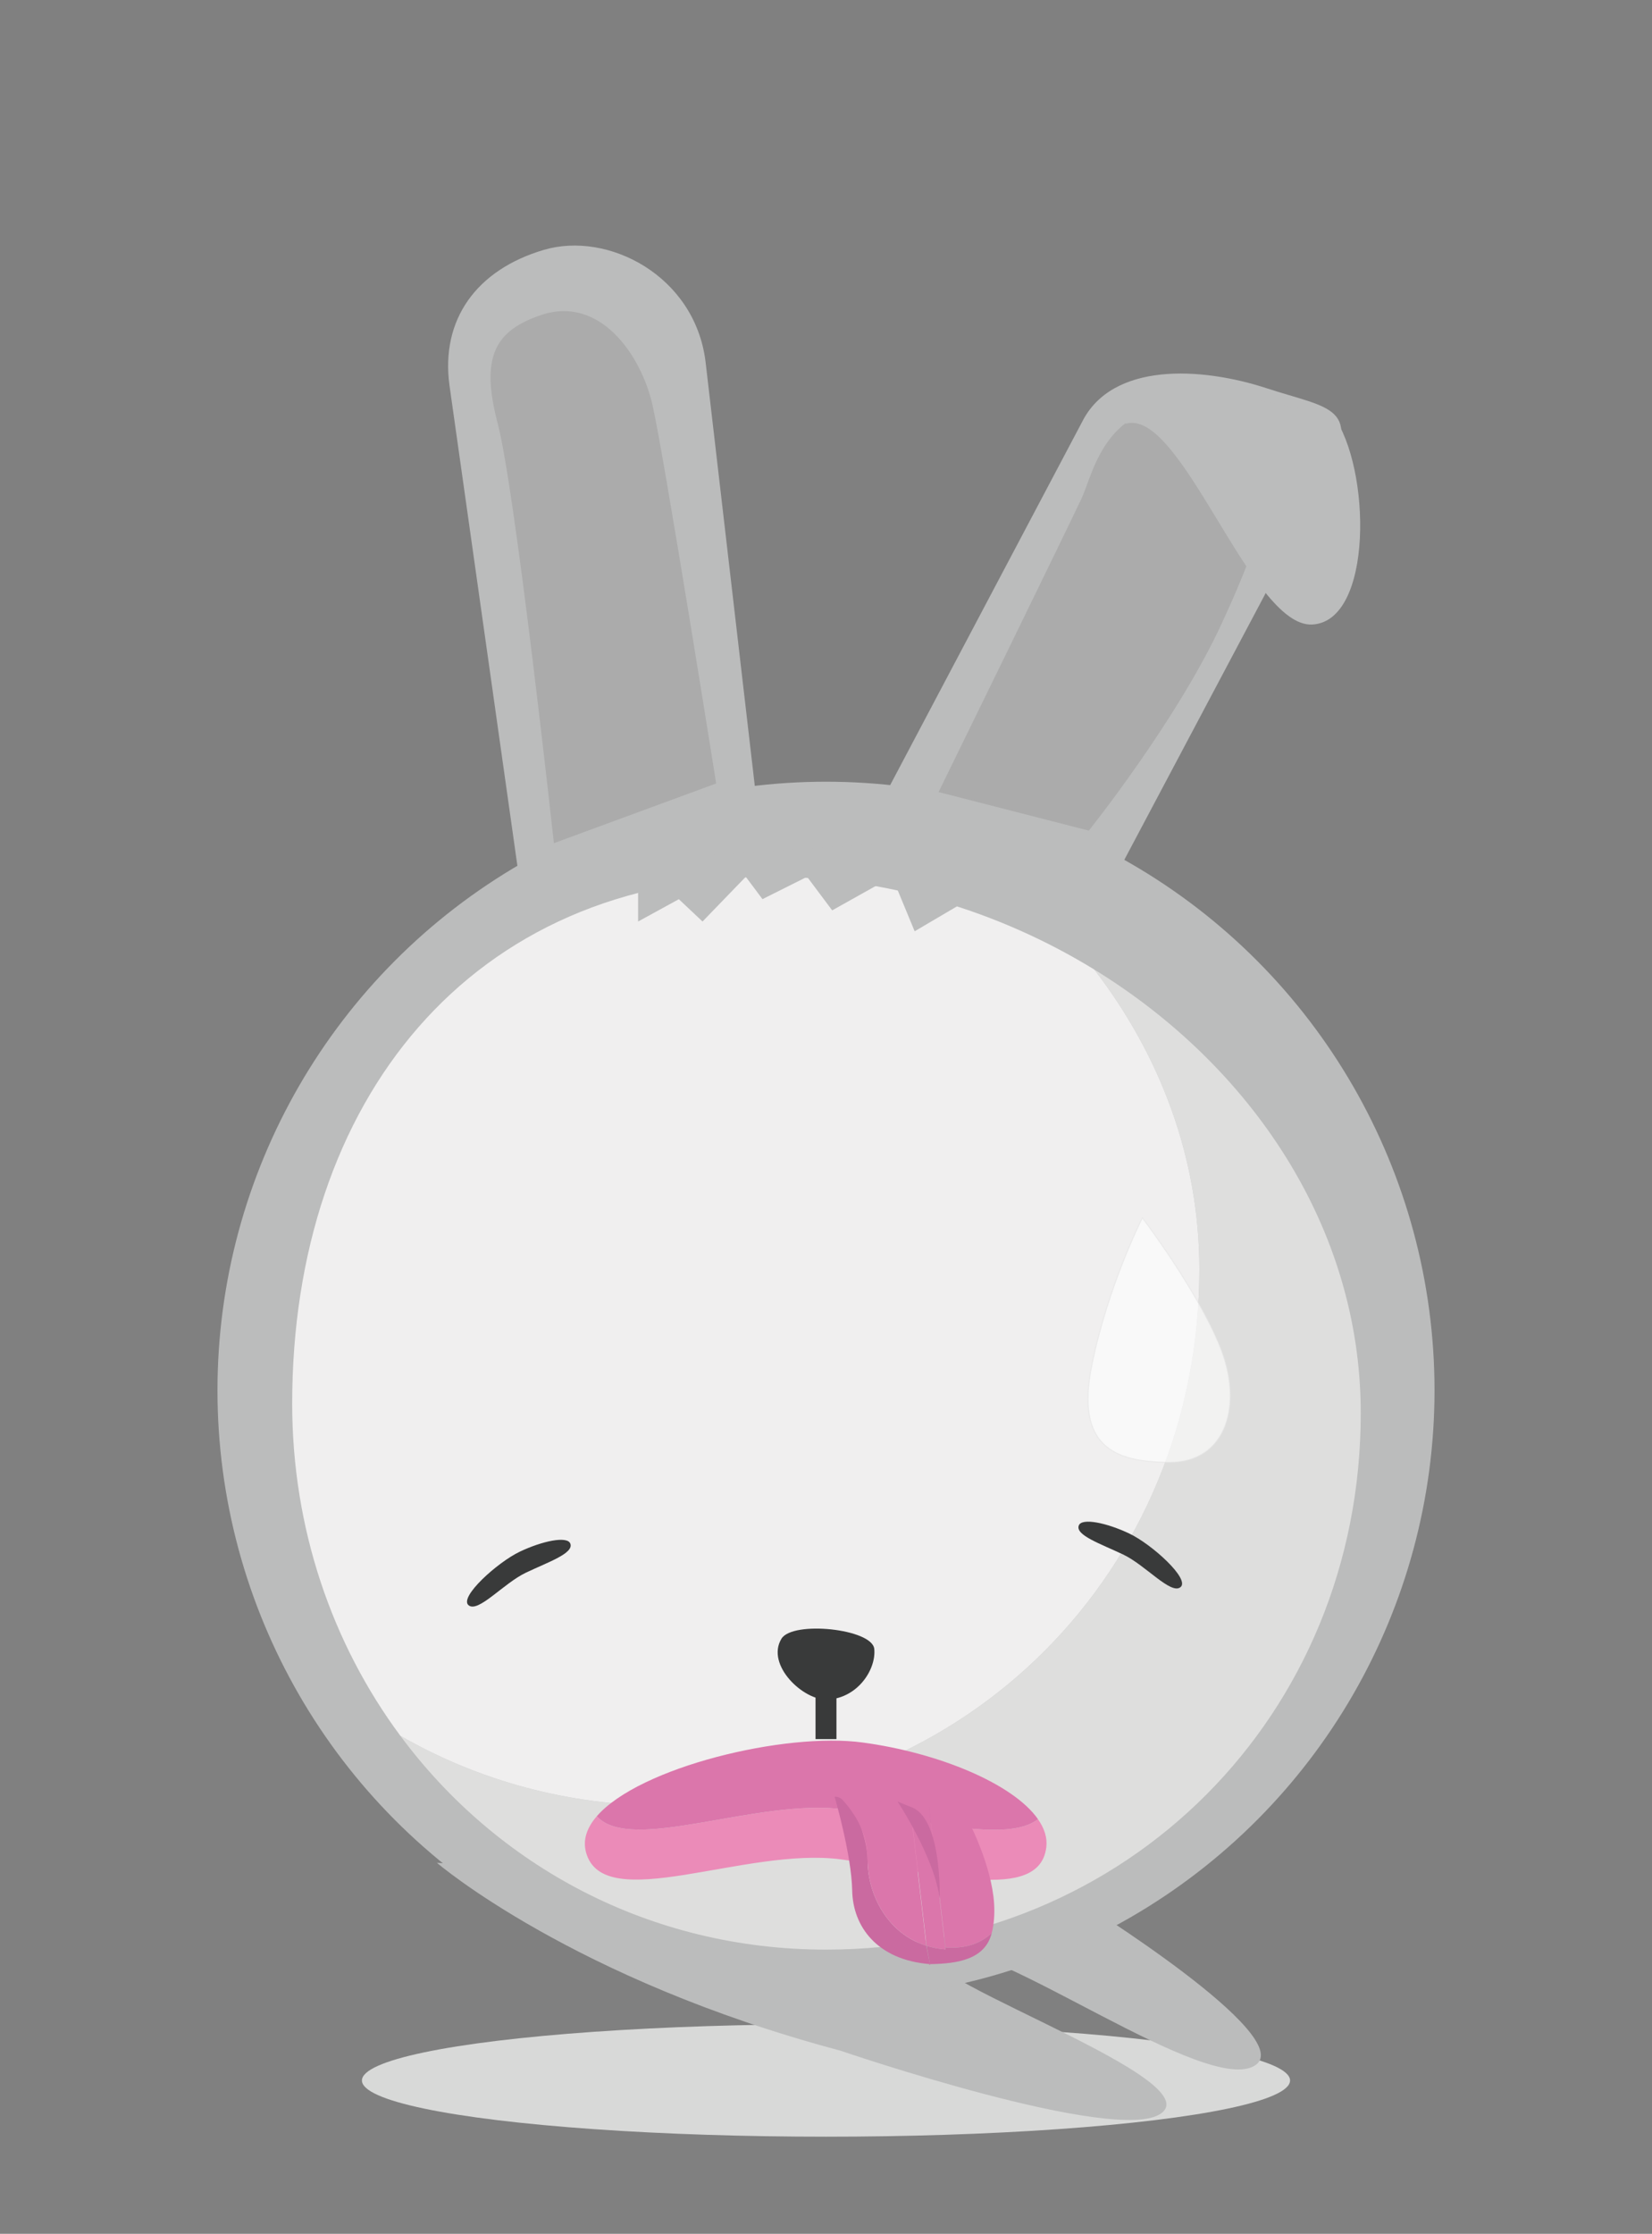 <?xml version="1.0" encoding="iso-8859-1"?>
<!-- Generator: Adobe Illustrator 16.0.0, SVG Export Plug-In . SVG Version: 6.00 Build 0)  -->
<!DOCTYPE svg PUBLIC "-//W3C//DTD SVG 1.1//EN" "http://www.w3.org/Graphics/SVG/1.1/DTD/svg11.dtd">
<svg version="1.1" xmlns="http://www.w3.org/2000/svg" xmlns:xlink="http://www.w3.org/1999/xlink" x="0px" y="0px" width="395px"
	 height="534px" viewBox="0 0 395 534" style="enable-background:new 0 0 395 534;" xml:space="preserve">
<rect x="0" y="0" width="395" height="534" fill="#808080" stroke="none"/>
<g id="sick">
	<g>
		<ellipse style="fill:#D8D9D8;" cx="197.5" cy="497.34" rx="110.96" ry="13.438"/>
		<path style="fill:#BBBCBC;" d="M258.351,454.609c0,0,51.845,32.16,41.847,39.057c-11.203,7.729-62.002-29.965-75.002-27.607
			c-17.648,3.201,64.75,30.211,52.442,39.143c-10.532,7.643-76.719-15-76.719-15c-63.973-17-96.445-44.891-96.445-44.891"/>
		<path style="fill:#BBBCBC;" d="M130.062,59.725c-16.08,4.732-24.76,16.63-22.584,32.441l20.762,146.83l57.258-7.877
			l-16.809-144.75C166.085,65.863,145.37,55.217,130.062,59.725z"/>
		<path style="fill:#BBBCBC;" d="M302.964,92.842c-15.926-5.221-37.045-6.256-44.221,8l-61.992,117.283l51.623,25.99l68.262-128.744
			C326.126,97.006,318.13,97.814,302.964,92.842z"/>
		<circle style="fill:#BBBCBC;" cx="197.5" cy="332.369" r="145.501"/>
		<path style="fill:#DEDEDD;" d="M261.64,231.768c15.629,20.309,25.131,44.869,25.131,71.633c0,72.092-55.768,128.23-127.861,128.23
			c-23.213,0-44.705-6.066-63.186-16.689c23.037,31.078,59.566,51.117,101.777,51.117c72.094,0,127.861-56.139,127.861-128.23
			C325.362,293.162,298.909,254.629,261.64,231.768z"/>
		<path style="fill:#F0EFEF;" d="M286.771,303.4c0-26.764-9.502-51.324-25.131-71.633c-22.887-14.039-49.85-22.17-77.277-22.17
			c-72.096,0-114.5,53.828-114.5,125.924c0,29.885,9.551,57.418,25.861,79.42c18.48,10.623,39.973,16.689,63.186,16.689
			C231.003,431.631,286.771,375.492,286.771,303.4z"/>
		<path style="fill:#393A3A;" d="M197.946,406.291c-5.779,0.344-14.922-8.262-11.096-14.555c2.654-4.365,21.707-2.381,22.191,2.443
			C209.524,399.004,205.183,405.859,197.946,406.291z"/>
		
			<line style="fill:none;stroke:#393A3A;stroke-width:5;stroke-miterlimit:10;" x1="197.499" y1="395.955" x2="197.499" y2="415.734"/>
		<polyline style="fill:#BBBCBC;" points="152.575,213.459 152.575,220.289 162.312,214.955 167.978,220.289 178.315,209.598 
			182.312,214.943 192.978,209.598 198.978,217.621 213.312,209.598 218.698,222.621 233.423,213.955 211.14,201.621 
			161.312,204.955 		"/>
		<path style="fill:#ABABAB;" d="M224.415,189.342c0,0,31.582-64.5,34.328-70.5s6.08-25.332,29.412-21
			c23.334,4.334,14.785,27.68,4.059,51.008c-10.725,23.326-31.875,49.711-31.875,49.711"/>
		<path style="fill:#ABABAB;" d="M129.437,75.289c-10.973,3.688-14.678,9.854-10.438,25.926
			c4.24,16.074,13.438,100.346,13.438,100.346l38.803-14.271c0,0-12.438-78.227-15.219-90.447S143.321,70.622,129.437,75.289z"/>
		<g>
			<path style="fill:#393A3A;" d="M136.364,368.998c0.894,2.316-5.246,4.396-10.609,6.947c-5.358,2.547-11.374,9.641-13.697,7.811
				c-2.416-1.904,6.88-10.285,12.242-12.832C129.658,368.375,135.639,367.115,136.364,368.998z"/>
			<g>
				<path style="fill:#EB8BB8;" d="M201.921,432.545c-20.822-2.809-50.926,10.723-59.229,1.635
					c-2.349,2.719-3.377,5.613-2.578,8.596c4.094,15.26,38.16-1.369,61.021,1.717c22.887,3.094,47.421,10.594,49.044-2.926
					c0.271-2.258-0.472-4.512-2.001-6.699C240.89,440.664,220.849,435.104,201.921,432.545z"/>
				<path style="fill:#DB76AB;" d="M206.259,416.547c-18.578-2.516-53.414,5.885-63.566,17.633
					c8.303,9.088,38.406-4.443,59.229-1.635c18.928,2.559,38.969,8.119,46.258,2.322
					C242.27,426.414,224.426,418.992,206.259,416.547z"/>
			</g>
			<path style="fill:#393A3A;" d="M257.944,364.664c-0.895,2.316,5.245,4.396,10.608,6.947c5.359,2.547,11.375,9.641,13.697,7.811
				c2.416-1.904-6.879-10.285-12.241-12.832C264.649,364.041,258.669,362.781,257.944,364.664z"/>
			<path style="opacity:0.6;fill:#FFFFFF;stroke:#E5E5E5;stroke-width:0.25;stroke-miterlimit:10;" d="M273.148,291.143
				c0,0-8.271,16.227-12.112,35.357c-3.841,19.129,5.216,23.062,18.661,23.062s17.594-13.66,12.062-27.463
				C286.229,308.299,273.148,291.143,273.148,291.143z"/>
			<g>
				<g>
					<path style="fill:#CA6AA0;" d="M226.647,465.574c-0.2-0.01-0.383-0.045-0.578-0.061l-3.879-33.396
						c-0.02-0.004-0.039-0.008-0.059-0.012l3.938,33.902c-1.619-0.127-3.125-0.422-4.521-0.854l0.816,4.375
						c0.195,0.016-0.578-2.713,0,0c0.092,0.434-0.426,0.008,0,0c6.67-0.107,13.174-1.131,14.771-7.455
						c-2.291,2.207-5.412,3.447-9.195,3.508C227.515,465.59,227.089,465.598,226.647,465.574z"/>
					<path style="fill:#CA6AA0;" d="M207.471,445.301c-0.086-4.516-1.021-6.418-2.092-10.271c-1.696-2.318-3.843-5.801-5.812-5.502
						c0,0,4.033,13.793,4.198,22.439c0.163,8.512,5.901,16.57,18.599,17.562l-0.875-4.395
						C211.983,462.158,207.613,452.711,207.471,445.301z"/>
					<path style="fill:#DB76AB;" d="M237.692,455.018c-0.59-9.088-5.95-19.348-5.95-19.348s-3.014-2.193-9.552-3.553l3.879,33.396
						c0.195,0.016,0.378,0.051,0.578,0.061c0.441,0.023,0.867,0.016,1.293,0.008c3.783-0.061,6.904-1.301,9.195-3.508
						C237.663,459.99,237.862,457.627,237.692,455.018z"/>
					<path style="fill:#DB76AB;" d="M222.132,432.105c-1.297-0.268-2.719-0.506-4.297-0.684c-0.068-0.008-0.138-0.016-0.207-0.023
						l3.92,33.756c1.396,0.432,2.902,0.727,4.521,0.854L222.132,432.105z"/>
					<path style="fill:#DB76AB;" d="M201.384,430.16c5.344,5.994,6.001,10.625,6.087,15.141c0.143,7.41,4.513,16.857,14.019,19.834
						l-3.861-33.242C214.168,431.514,206.238,429.75,201.384,430.16z"/>
				</g>
				<path style="fill:#CA6AA0;" d="M214.603,430.654c0,0,8.926,13.475,10.066,23.295c0,0,0.684-19.67-7.041-22.057L214.603,430.654z
					"/>
			</g>
		</g>
		<path style="fill:#BBBCBC;" d="M318.687,99.207c9.199,12.578,9.693,49.424-4.975,50.09c-14.666,0.666-31.225-52-44.557-48
			l-0.572-3.627l20.404-4.373"/>
	</g>
</g>
<g id="Layer_1">
</g>
</svg>
